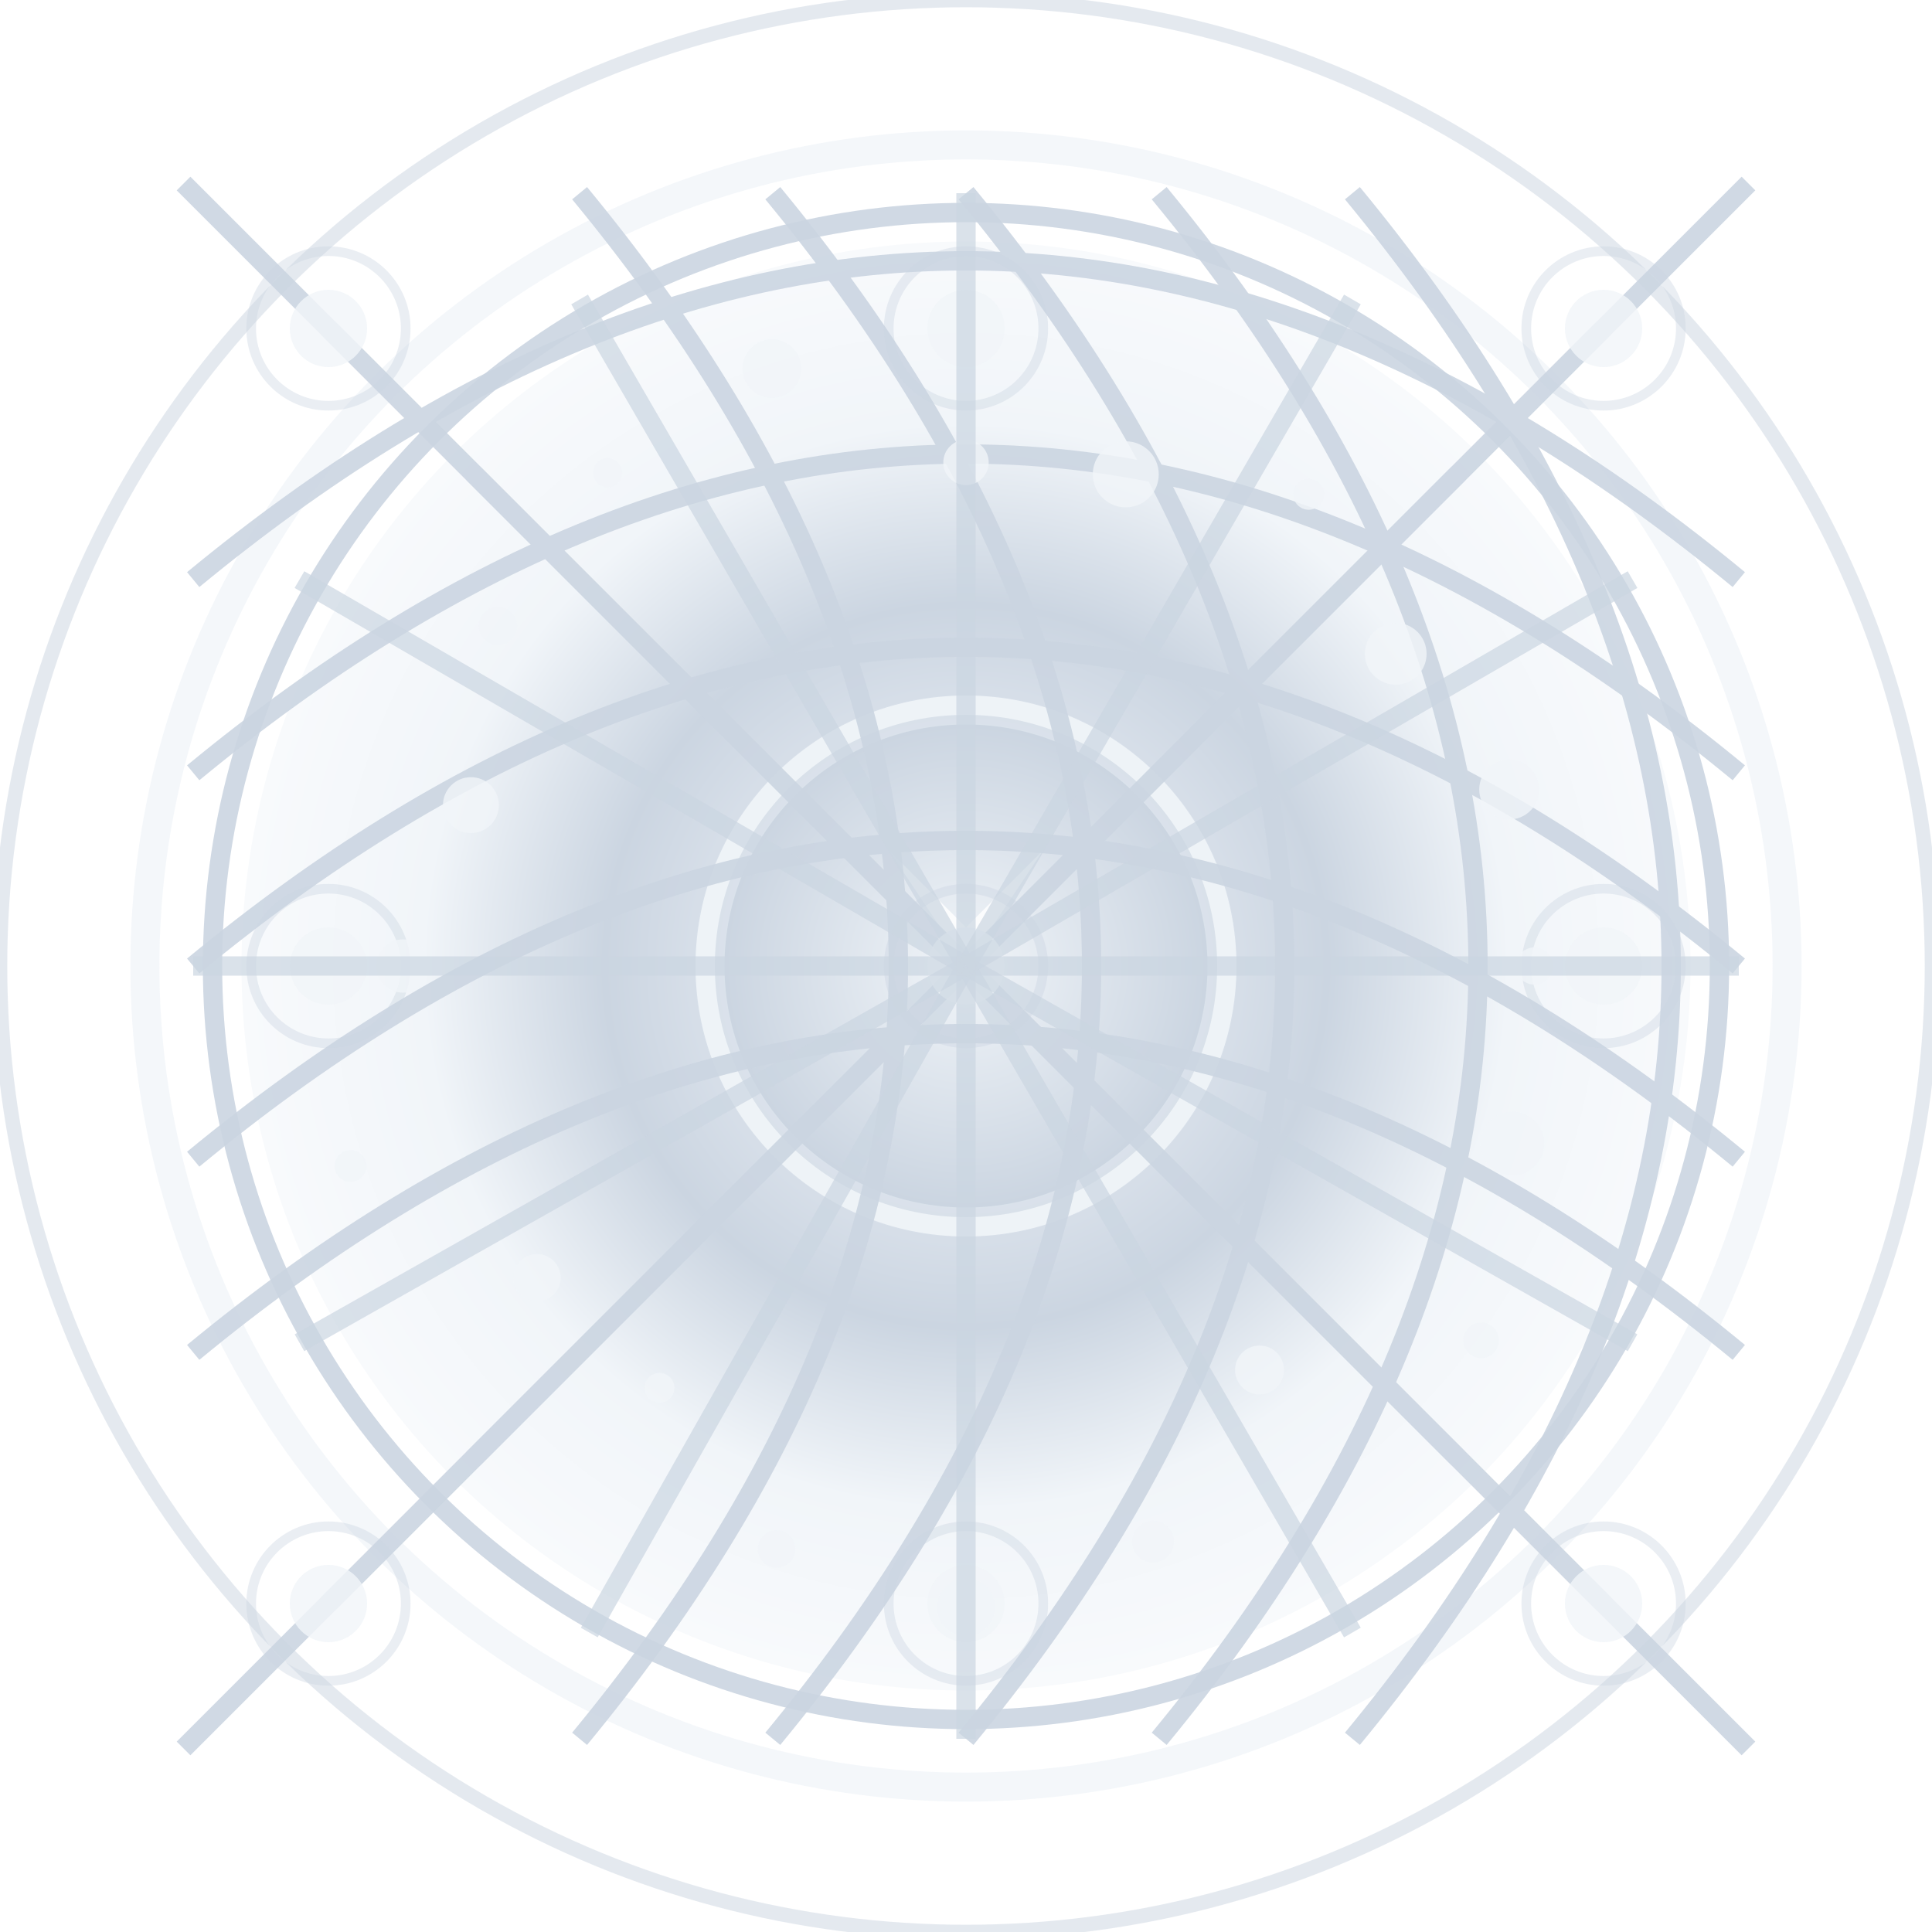 <?xml version="1.0" encoding="utf-8" ?>
<svg xmlns="http://www.w3.org/2000/svg" xmlns:ev="http://www.w3.org/2001/xml-events" xmlns:xlink="http://www.w3.org/1999/xlink" baseProfile="full" height="200" version="1.1" viewBox="0 0 200 200" width="200">
  <title>Logo Arkalia-LUNA - Style ULTRA-MAX</title>
  <defs>
    <radialGradient cx="50%" cy="50%" id="ultraMaxMainGradient-snowy" r="50%">
      <stop offset="0%" stop-color="#f8fafc"/>
      <stop offset="25%" stop-color="#e2e8f0"/>
      <stop offset="50%" stop-color="#cbd5e1"/>
      <stop offset="75%" stop-color="#f1f5f9"/>
      <stop offset="100%" stop-color="#f8fafc"/>
    </radialGradient>
    <radialGradient cx="50%" cy="50%" id="ultraMaxBorderGradient-snowy" r="50%">
      <stop offset="0%" stop-color="#f1f5f9"/>
      <stop offset="100%" stop-color="#cbd5e1"/>
    </radialGradient>
    <radialGradient cx="50%" cy="50%" id="ultraMaxGlowGradient-snowy" r="50%">
      <stop offset="0%" stop-color="#f1f5f9"/>
      <stop offset="100%" stop-color="#cbd5e1"/>
    </radialGradient>
    <filter id="ultraMaxMainGlow-snowy">
      <feGaussianBlur in="SourceGraphic" stdDeviation="1.8"/>
    </filter>
    <filter id="ultraMaxTurbulence-snowy">
      <feTurbulence baseFrequency="0.01" numOctaves="4" seed="1" stitchTiles="stitch" type="fractalNoise"/>
    </filter>
    <mask id="ultraMaxDepthMask-snowy">
      <circle cx="0" cy="0" fill="white" r="45%"/>
    </mask>
    <pattern height="20" id="ultraMaxGridPattern-snowy" patternUnits="userSpaceOnUse" width="20" x="0" y="0">
      <line opacity="0.3" stroke="#cbd5e1" stroke-width="0.5" x1="0" x2="0" y1="0" y2="20"/>
      <line opacity="0.3" stroke="#cbd5e1" stroke-width="0.5" x1="0" x2="20" y1="0" y2="0"/>
      <line opacity="0.3" stroke="#cbd5e1" stroke-width="0.5" x1="5" x2="5" y1="0" y2="20"/>
      <line opacity="0.3" stroke="#cbd5e1" stroke-width="0.5" x1="0" x2="20" y1="5" y2="5"/>
      <line opacity="0.3" stroke="#cbd5e1" stroke-width="0.5" x1="10" x2="10" y1="0" y2="20"/>
      <line opacity="0.3" stroke="#cbd5e1" stroke-width="0.5" x1="0" x2="20" y1="10" y2="10"/>
      <line opacity="0.3" stroke="#cbd5e1" stroke-width="0.5" x1="15" x2="15" y1="0" y2="20"/>
      <line opacity="0.3" stroke="#cbd5e1" stroke-width="0.5" x1="0" x2="20" y1="15" y2="15"/>
      <line opacity="0.3" stroke="#cbd5e1" stroke-width="0.5" x1="20" x2="20" y1="0" y2="20"/>
      <line opacity="0.3" stroke="#cbd5e1" stroke-width="0.5" x1="0" x2="20" y1="20" y2="20"/>
    </pattern>
  </defs>
  <circle cx="100" cy="100" fill="none" filter="url(#ultraMaxMainGlow-snowy)" opacity="0.8" r="85" stroke="#f1f5f9" stroke-width="3">
    <animate attributeName="opacity" dur="10.0s" repeatCount="indefinite" values="0.8;0.2;0.8"/>
  </circle>
  <circle cx="100" cy="100" fill="none" opacity="0.5" r="100" stroke="#cbd5e1" stroke-width="1.5"/>
  <circle cx="100" cy="100" fill="url(#ultraMaxMainGradient-snowy)" filter="url(#ultraMaxMainGlow-snowy)" r="75"/>
  <circle cx="100" cy="100" fill="none" opacity="0.9" r="78" stroke="url(#ultraMaxBorderGradient-snowy)" stroke-width="2"/>
  <circle cx="100" cy="100" fill="url(#ultraMaxGlowGradient-snowy)" filter="url(#ultraMaxMainGlow-snowy)" r="25"/>
  <circle cx="100" cy="100" fill="none" opacity="0.9" r="27" stroke="#f1f5f9" stroke-width="2"/>
  <g>
    <path d="M92 88 L100 96 L108 88 L100 100 Z" fill="white" filter="url(#ultraMaxMainGlow-snowy)" opacity="0.9"/>
  </g>
  <g fill="none" opacity="0.9" stroke="#cbd5e1" stroke-width="2">
    <path d="M20.0 60 Q100 -6 180.0 60"/>
    <path d="M20.0 80 Q100 14 180.0 80"/>
    <path d="M20.0 100 Q100 34 180.0 100"/>
    <path d="M20.0 120 Q100 54 180.0 120"/>
    <path d="M20.0 140 Q100 74 180.0 140"/>
    <path d="M60 20.0 Q126 100 60 180.0"/>
    <path d="M80 20.0 Q146 100 80 180.0"/>
    <path d="M100 20.0 Q166 100 100 180.0"/>
    <path d="M120 20.0 Q186 100 120 180.0"/>
    <path d="M140 20.0 Q206 100 140 180.0"/>
    <path d="M19 19 Q100 100 151 151"/>
    <path d="M19 181 Q100 100 151 49"/>
    <path d="M34 34 Q100 100 166 166"/>
    <path d="M34 166 Q100 100 166 34"/>
    <path d="M49 49 Q100 100 181 181"/>
    <path d="M49 151 Q100 100 181 19"/>
  </g>
  <circle cx="100" cy="100" fill="#f1f5f9" filter="url(#ultraMaxMainGlow-snowy)" opacity="0.9" r="4"/>
  <circle cx="100" cy="100" fill="none" opacity="0.4" r="8" stroke="#cbd5e1" stroke-width="1"/>
  <circle cx="34" cy="100" fill="#f1f5f9" filter="url(#ultraMaxMainGlow-snowy)" opacity="0.9" r="4"/>
  <circle cx="34" cy="100" fill="none" opacity="0.4" r="8" stroke="#cbd5e1" stroke-width="1"/>
  <circle cx="166" cy="100" fill="#f1f5f9" filter="url(#ultraMaxMainGlow-snowy)" opacity="0.9" r="4"/>
  <circle cx="166" cy="100" fill="none" opacity="0.4" r="8" stroke="#cbd5e1" stroke-width="1"/>
  <circle cx="100" cy="34" fill="#f1f5f9" filter="url(#ultraMaxMainGlow-snowy)" opacity="0.9" r="4"/>
  <circle cx="100" cy="34" fill="none" opacity="0.4" r="8" stroke="#cbd5e1" stroke-width="1"/>
  <circle cx="100" cy="166" fill="#f1f5f9" filter="url(#ultraMaxMainGlow-snowy)" opacity="0.9" r="4"/>
  <circle cx="100" cy="166" fill="none" opacity="0.4" r="8" stroke="#cbd5e1" stroke-width="1"/>
  <circle cx="34" cy="34" fill="#f1f5f9" filter="url(#ultraMaxMainGlow-snowy)" opacity="0.9" r="4"/>
  <circle cx="34" cy="34" fill="none" opacity="0.4" r="8" stroke="#cbd5e1" stroke-width="1"/>
  <circle cx="166" cy="166" fill="#f1f5f9" filter="url(#ultraMaxMainGlow-snowy)" opacity="0.9" r="4"/>
  <circle cx="166" cy="166" fill="none" opacity="0.4" r="8" stroke="#cbd5e1" stroke-width="1"/>
  <circle cx="34" cy="166" fill="#f1f5f9" filter="url(#ultraMaxMainGlow-snowy)" opacity="0.9" r="4"/>
  <circle cx="34" cy="166" fill="none" opacity="0.4" r="8" stroke="#cbd5e1" stroke-width="1"/>
  <circle cx="166" cy="34" fill="#f1f5f9" filter="url(#ultraMaxMainGlow-snowy)" opacity="0.9" r="4"/>
  <circle cx="166" cy="34" fill="none" opacity="0.4" r="8" stroke="#cbd5e1" stroke-width="1"/>
  <circle cx="158.843" cy="100.0" fill="#f1f5f9" opacity="0.8" r="1.927">
    <animate attributeName="opacity" begin="0.0s" dur="5.0s" repeatCount="indefinite" values="0.8;0.2;0.8"/>
  </circle>
  <circle cx="156.553" cy="118.375" fill="#f1f5f9" opacity="0.8" r="3.302">
    <animate attributeName="opacity" begin="0.1s" dur="5.0s" repeatCount="indefinite" values="0.8;0.2;0.8"/>
  </circle>
  <circle cx="153.331" cy="138.747" fill="#f1f5f9" opacity="0.8" r="1.839">
    <animate attributeName="opacity" begin="0.2s" dur="5.0s" repeatCount="indefinite" values="0.8;0.2;0.8"/>
  </circle>
  <circle cx="130.386" cy="141.823" fill="#f1f5f9" opacity="0.8" r="2.531">
    <animate attributeName="opacity" begin="0.3s" dur="5.0s" repeatCount="indefinite" values="0.8;0.2;0.8"/>
  </circle>
  <circle cx="119.363" cy="159.592" fill="#f1f5f9" opacity="0.8" r="2.17">
    <animate attributeName="opacity" begin="0.4s" dur="5.0s" repeatCount="indefinite" values="0.8;0.2;0.8"/>
  </circle>
  <circle cx="100.0" cy="166.368" fill="#f1f5f9" opacity="0.8" r="3.002">
    <animate attributeName="opacity" begin="0.5s" dur="5.0s" repeatCount="indefinite" values="0.8;0.2;0.8"/>
  </circle>
  <circle cx="80.391" cy="160.35" fill="#f1f5f9" opacity="0.8" r="1.949">
    <animate attributeName="opacity" begin="0.6s" dur="5.0s" repeatCount="indefinite" values="0.8;0.2;0.8"/>
  </circle>
  <circle cx="68.27" cy="143.673" fill="#f1f5f9" opacity="0.8" r="1.549">
    <animate attributeName="opacity" begin="0.7s" dur="5.0s" repeatCount="indefinite" values="0.8;0.2;0.8"/>
  </circle>
  <circle cx="55.588" cy="132.268" fill="#f1f5f9" opacity="0.8" r="2.45">
    <animate attributeName="opacity" begin="0.8s" dur="5.0s" repeatCount="indefinite" values="0.8;0.2;0.8"/>
  </circle>
  <circle cx="36.284" cy="120.703" fill="#f1f5f9" opacity="0.8" r="1.646">
    <animate attributeName="opacity" begin="0.9s" dur="5.0s" repeatCount="indefinite" values="0.8;0.2;0.8"/>
  </circle>
  <circle cx="41.711" cy="100" fill="#f1f5f9" opacity="0.8" r="2.76">
    <animate attributeName="opacity" begin="1.0s" dur="5.0s" repeatCount="indefinite" values="0.8;0.2;0.8"/>
  </circle>
  <circle cx="48.749" cy="83.347" fill="#f1f5f9" opacity="0.8" r="2.893">
    <animate attributeName="opacity" begin="1.1s" dur="5.0s" repeatCount="indefinite" values="0.8;0.2;0.8"/>
  </circle>
  <circle cx="51.55" cy="64.799" fill="#f1f5f9" opacity="0.8" r="1.988">
    <animate attributeName="opacity" begin="1.2s" dur="5.0s" repeatCount="indefinite" values="0.8;0.2;0.8"/>
  </circle>
  <circle cx="62.898" cy="48.934" fill="#f1f5f9" opacity="0.8" r="1.511">
    <animate attributeName="opacity" begin="1.3s" dur="5.0s" repeatCount="indefinite" values="0.8;0.2;0.8"/>
  </circle>
  <circle cx="79.908" cy="38.163" fill="#f1f5f9" opacity="0.8" r="3.04">
    <animate attributeName="opacity" begin="1.4s" dur="5.0s" repeatCount="indefinite" values="0.8;0.2;0.8"/>
  </circle>
  <circle cx="100" cy="47.868" fill="#f1f5f9" opacity="0.8" r="2.35">
    <animate attributeName="opacity" begin="1.5s" dur="5.0s" repeatCount="indefinite" values="0.8;0.2;0.8"/>
  </circle>
  <circle cx="116.538" cy="49.102" fill="#f1f5f9" opacity="0.8" r="3.416">
    <animate attributeName="opacity" begin="1.6s" dur="5.0s" repeatCount="indefinite" values="0.8;0.2;0.8"/>
  </circle>
  <circle cx="135.478" cy="51.168" fill="#f1f5f9" opacity="0.8" r="1.6">
    <animate attributeName="opacity" begin="1.7s" dur="5.0s" repeatCount="indefinite" values="0.8;0.2;0.8"/>
  </circle>
  <circle cx="144.483" cy="67.681" fill="#f1f5f9" opacity="0.8" r="3.197">
    <animate attributeName="opacity" begin="1.8s" dur="5.0s" repeatCount="indefinite" values="0.8;0.2;0.8"/>
  </circle>
  <circle cx="156.235" cy="81.728" fill="#f1f5f9" opacity="0.8" r="3.103">
    <animate attributeName="opacity" begin="1.9s" dur="5.0s" repeatCount="indefinite" values="0.8;0.2;0.8"/>
  </circle>
  <line filter="url(#ultraMaxMainGlow-snowy)" opacity="0.7" stroke="#cbd5e1" stroke-width="2" x1="100" x2="180" y1="100" y2="100">
    <animate attributeName="opacity" begin="0.0s" dur="7.5s" repeatCount="indefinite" values="0.7;1.0;0.7"/>
  </line>
  <line filter="url(#ultraMaxMainGlow-snowy)" opacity="0.7" stroke="#cbd5e1" stroke-width="2" x1="100" x2="169" y1="100" y2="139">
    <animate attributeName="opacity" begin="0.2s" dur="7.5s" repeatCount="indefinite" values="0.7;1.0;0.7"/>
  </line>
  <line filter="url(#ultraMaxMainGlow-snowy)" opacity="0.7" stroke="#cbd5e1" stroke-width="2" x1="100" x2="140" y1="100" y2="169">
    <animate attributeName="opacity" begin="0.4s" dur="7.5s" repeatCount="indefinite" values="0.7;1.0;0.7"/>
  </line>
  <line filter="url(#ultraMaxMainGlow-snowy)" opacity="0.7" stroke="#cbd5e1" stroke-width="2" x1="100" x2="100" y1="100" y2="180">
    <animate attributeName="opacity" begin="0.6s" dur="7.5s" repeatCount="indefinite" values="0.7;1.0;0.7"/>
  </line>
  <line filter="url(#ultraMaxMainGlow-snowy)" opacity="0.7" stroke="#cbd5e1" stroke-width="2" x1="100" x2="61" y1="100" y2="169">
    <animate attributeName="opacity" begin="0.8s" dur="7.5s" repeatCount="indefinite" values="0.7;1.0;0.7"/>
  </line>
  <line filter="url(#ultraMaxMainGlow-snowy)" opacity="0.7" stroke="#cbd5e1" stroke-width="2" x1="100" x2="31" y1="100" y2="139">
    <animate attributeName="opacity" begin="1.0s" dur="7.5s" repeatCount="indefinite" values="0.7;1.0;0.7"/>
  </line>
  <line filter="url(#ultraMaxMainGlow-snowy)" opacity="0.7" stroke="#cbd5e1" stroke-width="2" x1="100" x2="20" y1="100" y2="100">
    <animate attributeName="opacity" begin="1.2s" dur="7.5s" repeatCount="indefinite" values="0.7;1.0;0.7"/>
  </line>
  <line filter="url(#ultraMaxMainGlow-snowy)" opacity="0.7" stroke="#cbd5e1" stroke-width="2" x1="100" x2="31" y1="100" y2="60">
    <animate attributeName="opacity" begin="1.4s" dur="7.5s" repeatCount="indefinite" values="0.7;1.0;0.7"/>
  </line>
  <line filter="url(#ultraMaxMainGlow-snowy)" opacity="0.7" stroke="#cbd5e1" stroke-width="2" x1="100" x2="60" y1="100" y2="31">
    <animate attributeName="opacity" begin="1.6s" dur="7.5s" repeatCount="indefinite" values="0.7;1.0;0.7"/>
  </line>
  <line filter="url(#ultraMaxMainGlow-snowy)" opacity="0.7" stroke="#cbd5e1" stroke-width="2" x1="100" x2="100" y1="100" y2="20">
    <animate attributeName="opacity" begin="1.8s" dur="7.5s" repeatCount="indefinite" values="0.7;1.0;0.7"/>
  </line>
  <line filter="url(#ultraMaxMainGlow-snowy)" opacity="0.7" stroke="#cbd5e1" stroke-width="2" x1="100" x2="140" y1="100" y2="31">
    <animate attributeName="opacity" begin="2.0s" dur="7.5s" repeatCount="indefinite" values="0.7;1.0;0.7"/>
  </line>
  <line filter="url(#ultraMaxMainGlow-snowy)" opacity="0.7" stroke="#cbd5e1" stroke-width="2" x1="100" x2="169" y1="100" y2="60">
    <animate attributeName="opacity" begin="2.2s" dur="7.5s" repeatCount="indefinite" values="0.7;1.0;0.7"/>
  </line>
</svg>
